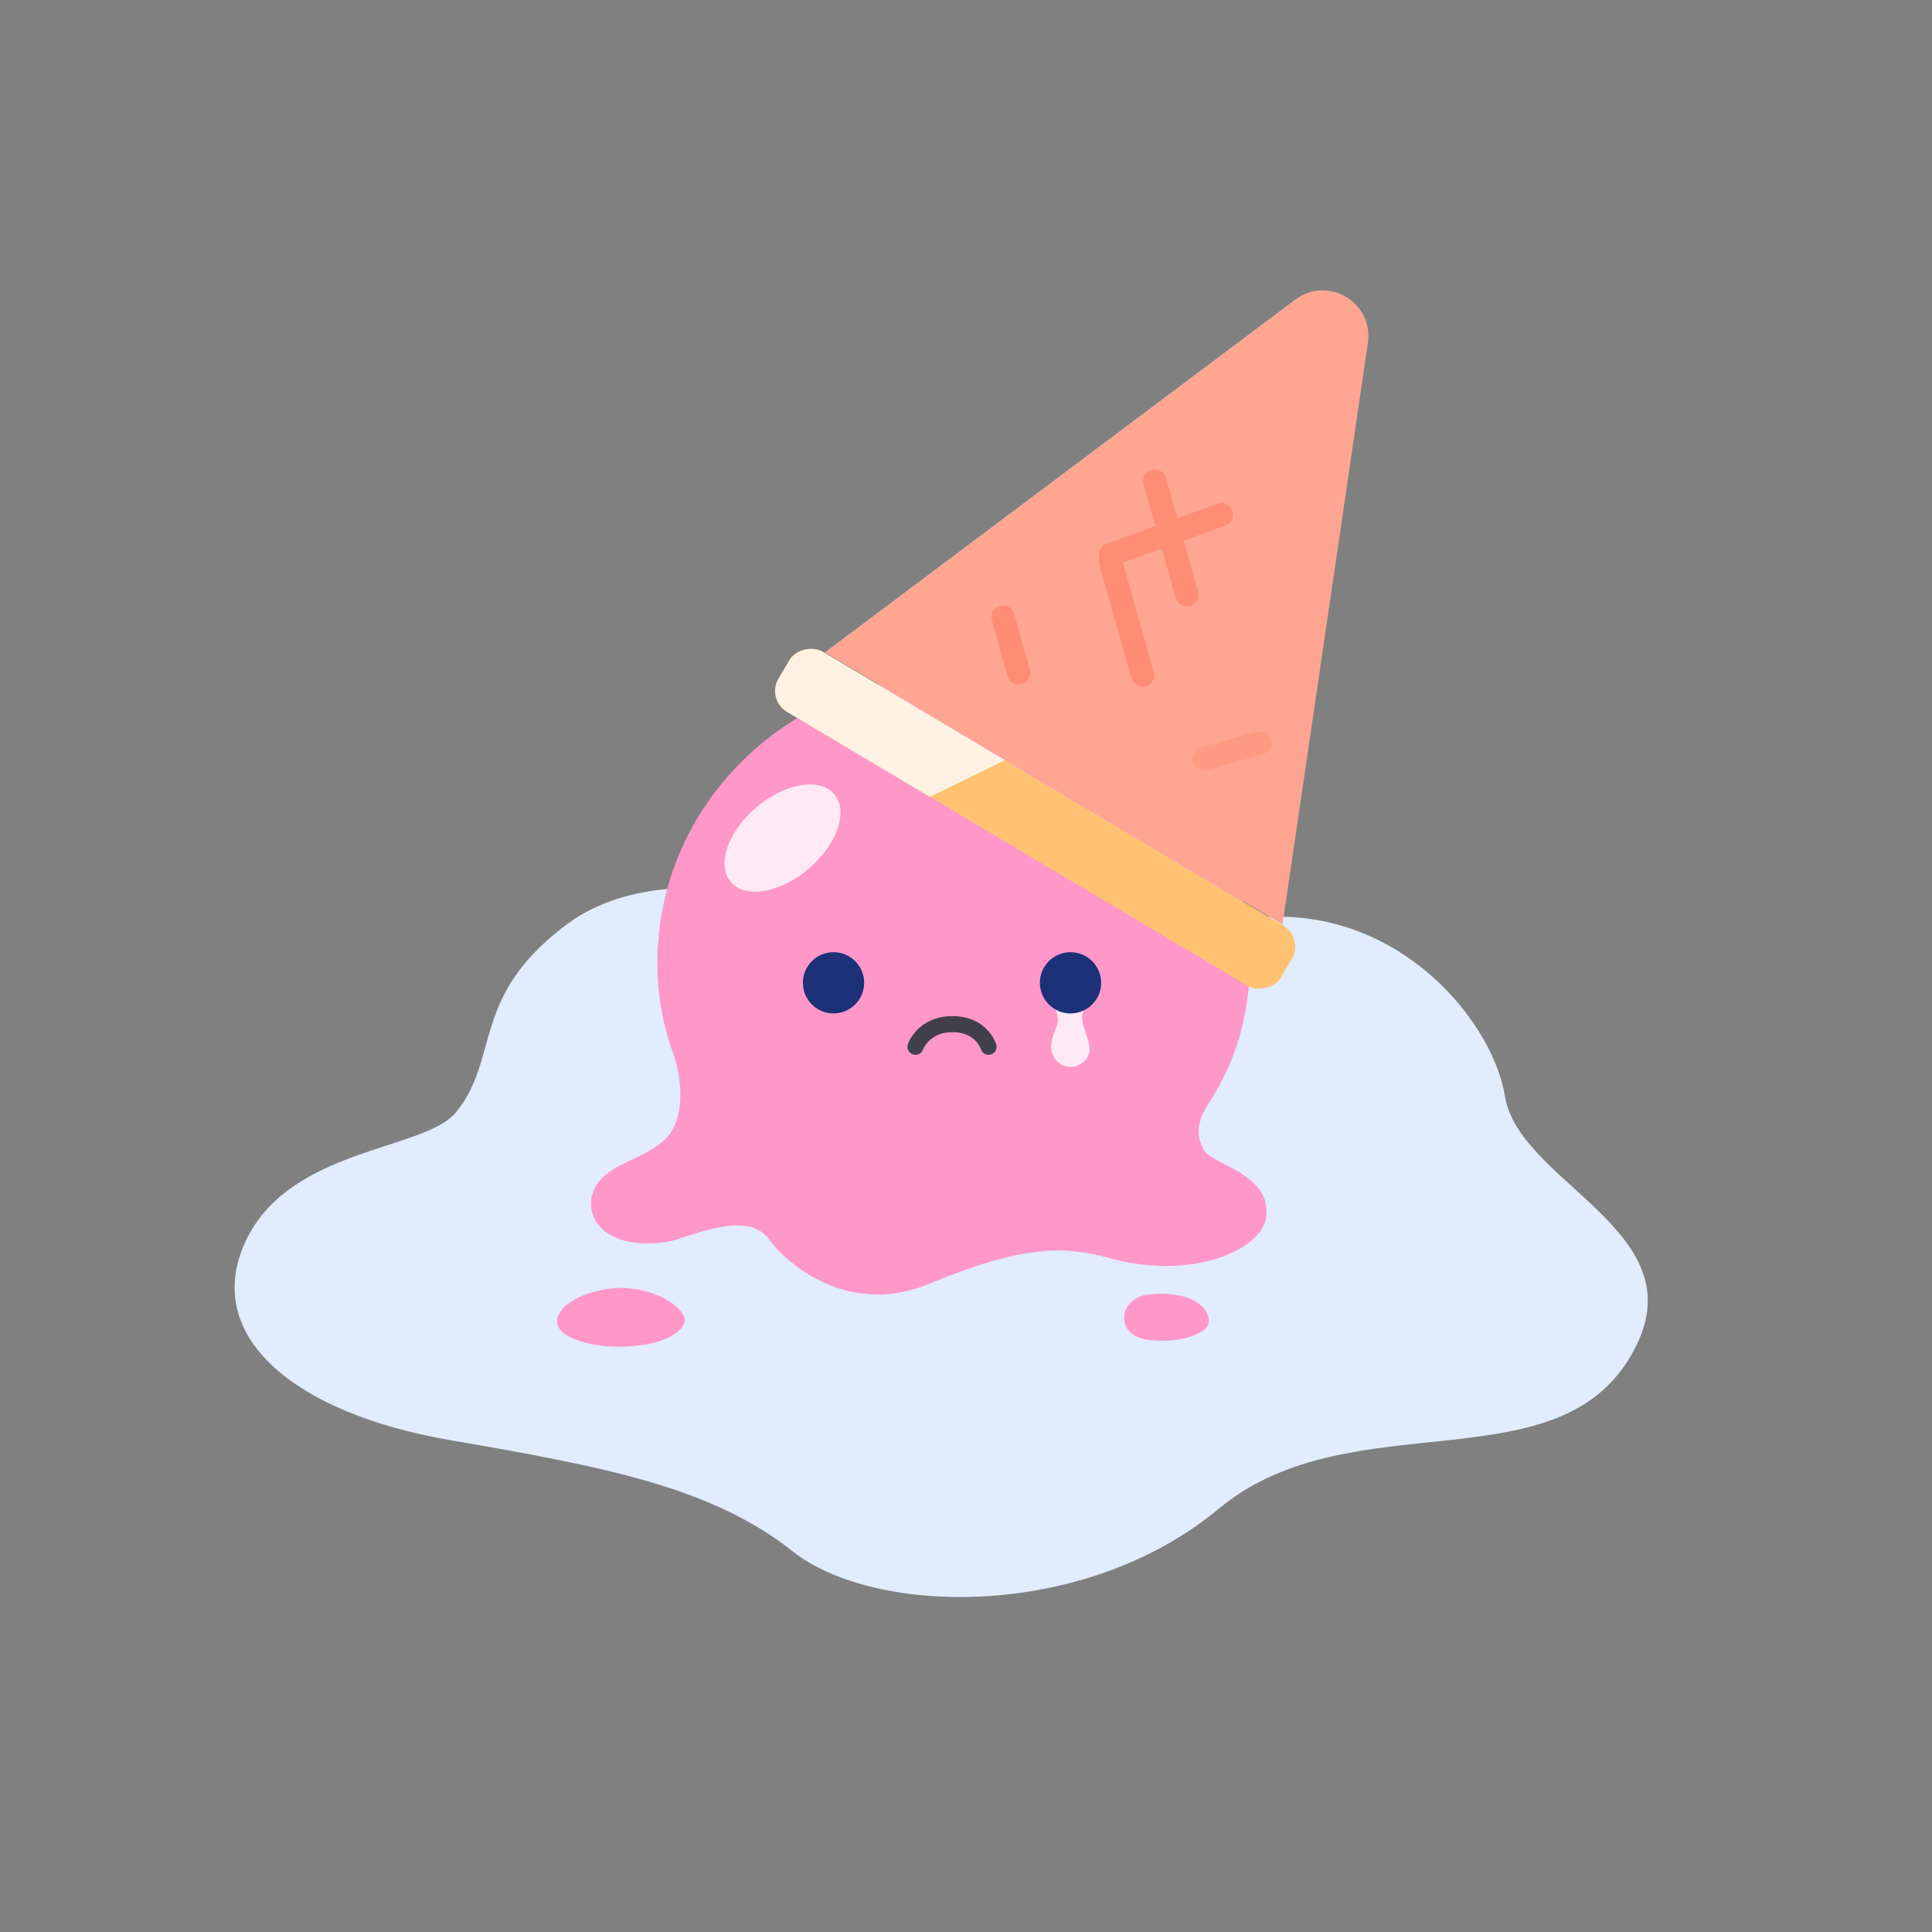 <svg xmlns="http://www.w3.org/2000/svg" viewBox="0 0 1080 1080"  xmlns:v="https://vecta.io/nano"><rect x="0" y="0" width="1080" height="1080" fill="#808080" stroke="none"/><style>.C{isolation:isolate}.L,.N,.F{mix-blend-mode:multiply}.G{mix-blend-mode:soft-light}</style><defs><clipPath id="A"><path d="M673.08 643.05c-4.44-8-4.44-15.88 3.15-27.21h0c14.22-21.94 22.38-48.19 22.38-77.66 0-88.86-74.12-160.9-165.55-160.9s-165.56 72-165.56 160.9a145.27 145.27 0 0 0 8.71 50.3h0c5.1 13.79 7.16 36.81-4.11 48.08-11.71 11.71-32 13.58-39.21 26.91-8.11 14.94 3.33 35.61 38.86 30.91 12.38-1.64 45.44-19.24 58.25-1.45 9.68 13.44 44.3 43.31 89.19 24.81C572 696 593.9 696.23 620.74 703.44c46.76 12.55 83.52-5.13 86.76-21.78 4.88-25.15-29.98-30.58-34.42-38.61z" fill="#ff97c9"/></clipPath><clipPath id="B"><rect x="559.45" y="294.06" width="39.13" height="326.96" rx="13.62" transform="matrix(.511 -.859 .859 .511 -110.22 721.29)" fill="#fec272"/></clipPath></defs><g class="C"><g><path d="M316.75 516.8c-54.12 40.42-36.9 74.67-62 105.16-17.55 21.31-93.39 19.6-117.61 72.25s27.29 95.71 113.77 110.7S397.33 831 443.07 867.17 606 906 681.36 843.34s196-9 234.45-93.52c28.52-62.75-66.87-89.43-74.56-137.09s-75.38-125.68-173.75-92.24-268.12-65.43-350.75-3.69z" fill="#e1ecff"/><path d="M673.08 643.05c-4.44-8-4.44-15.88 3.15-27.21h0c14.22-21.94 22.38-48.19 22.38-77.66 0-88.86-74.12-160.9-165.55-160.9s-165.56 72-165.56 160.9a145.27 145.27 0 0 0 8.71 50.3h0c5.1 13.79 7.16 36.81-4.11 48.08-11.71 11.71-32 13.58-39.21 26.91-8.11 14.94 3.33 35.61 38.86 30.91 12.38-1.64 45.44-19.24 58.25-1.45 9.68 13.44 44.3 43.31 89.19 24.81C572 696 593.9 696.23 620.74 703.44c46.76 12.55 83.52-5.13 86.76-21.78 4.88-25.15-29.98-30.58-34.42-38.61z" fill="#ff97c9"/><g clip-path="url(#A)" fill="#ff97c9"><path class="F" d="M364.3 501.69c-7.14 34 2.14 96.34 61.41 130.5 35 20.15 12.39 62.19 57.36 72.69 28 6.53 60.74-28.49 130 7.66-73 97.27-334.32 74.33-334.32 74.33V585.15zm281.22 18.18s29.5 33.69 22 65.28-21.66 59 27.44 71.54c47.55-77.37 62.16-119.9 62.16-119.9s-96.6-27.69-111.6-16.92z" opacity=".2"/></g><ellipse class="G" cx="437.64" cy="468.69" rx="37.96" ry="22.54" transform="matrix(.762 -.647 .647 .762 -199.3 394.5)" fill="#fff" opacity=".79"/><circle cx="465.94" cy="549.4" r="17.12" fill="#1c3177"/><path class="G" d="M589.22 562.27s3.26 5.5 1.71 10.66-6.45 13-.45 19.87 16.52 3.2 18.33-4.17-7.26-18.21-2.57-24.23c-3.1-4.49-17.02-2.13-17.02-2.13z" fill="#fff" opacity=".79"/><circle cx="598.43" cy="549.4" r="17.12" fill="#1c3177"/><path d="M511.77,585.15s4.27-12.64,20.67-12.64,20.16,12.64,20.16,12.64" fill="none" stroke-linecap="round" stroke-miterlimit="10" stroke="#413f4c" stroke-width="9"/><path d="M461.13,364.66,716.9,516.8l47.76-325.11C768,169.1,742.27,153.81,724,167.51Z" fill="#fea691"/><rect x="559.45" y="294.06" width="39.13" height="326.96" rx="13.62" transform="matrix(.511 -.859 .859 .511 -110.22 721.29)" fill="#fec272"/><g clip-path="url(#B)"><path class="G" d="M505.48 452.49l75.83-37.17-155.77-88.89-30.75 50.85 110.69 75.21z" fill="#fff" opacity=".79"/></g><path class="L" d="M751.19,283.4S715.72,408.59,583.82,437.64L716.9,516.8Z" fill="#fea691" opacity=".36"/><g fill="none" stroke-linecap="round" stroke-miterlimit="10" stroke="#ff8d76" stroke-width="13"><path d="M620.74 313.72l17.93 63.56m6.85-108.38l17.94 63.56m-102.78 12.49l8.8 31.2"/><path class="N" d="M673.07 424.13l31.19-8.81" opacity=".48"/><path d="M620.74 310.11l62.11-22.46"/></g><g fill="#ff97c9"><path d="M350.91 720.09c-14.6-1.33-36.38 5.63-39.28 16.74s20.82 17.52 42 15.71c22.54-1.92 30.4-11 29-15.85s-11.43-14.77-31.72-16.6zm291.25 3.53c-14.89 1.57-18.28 17.48-7.35 23.29s41.51 1.54 41-8.54-13.66-16.86-33.65-14.75z"/></g></g></g></svg>